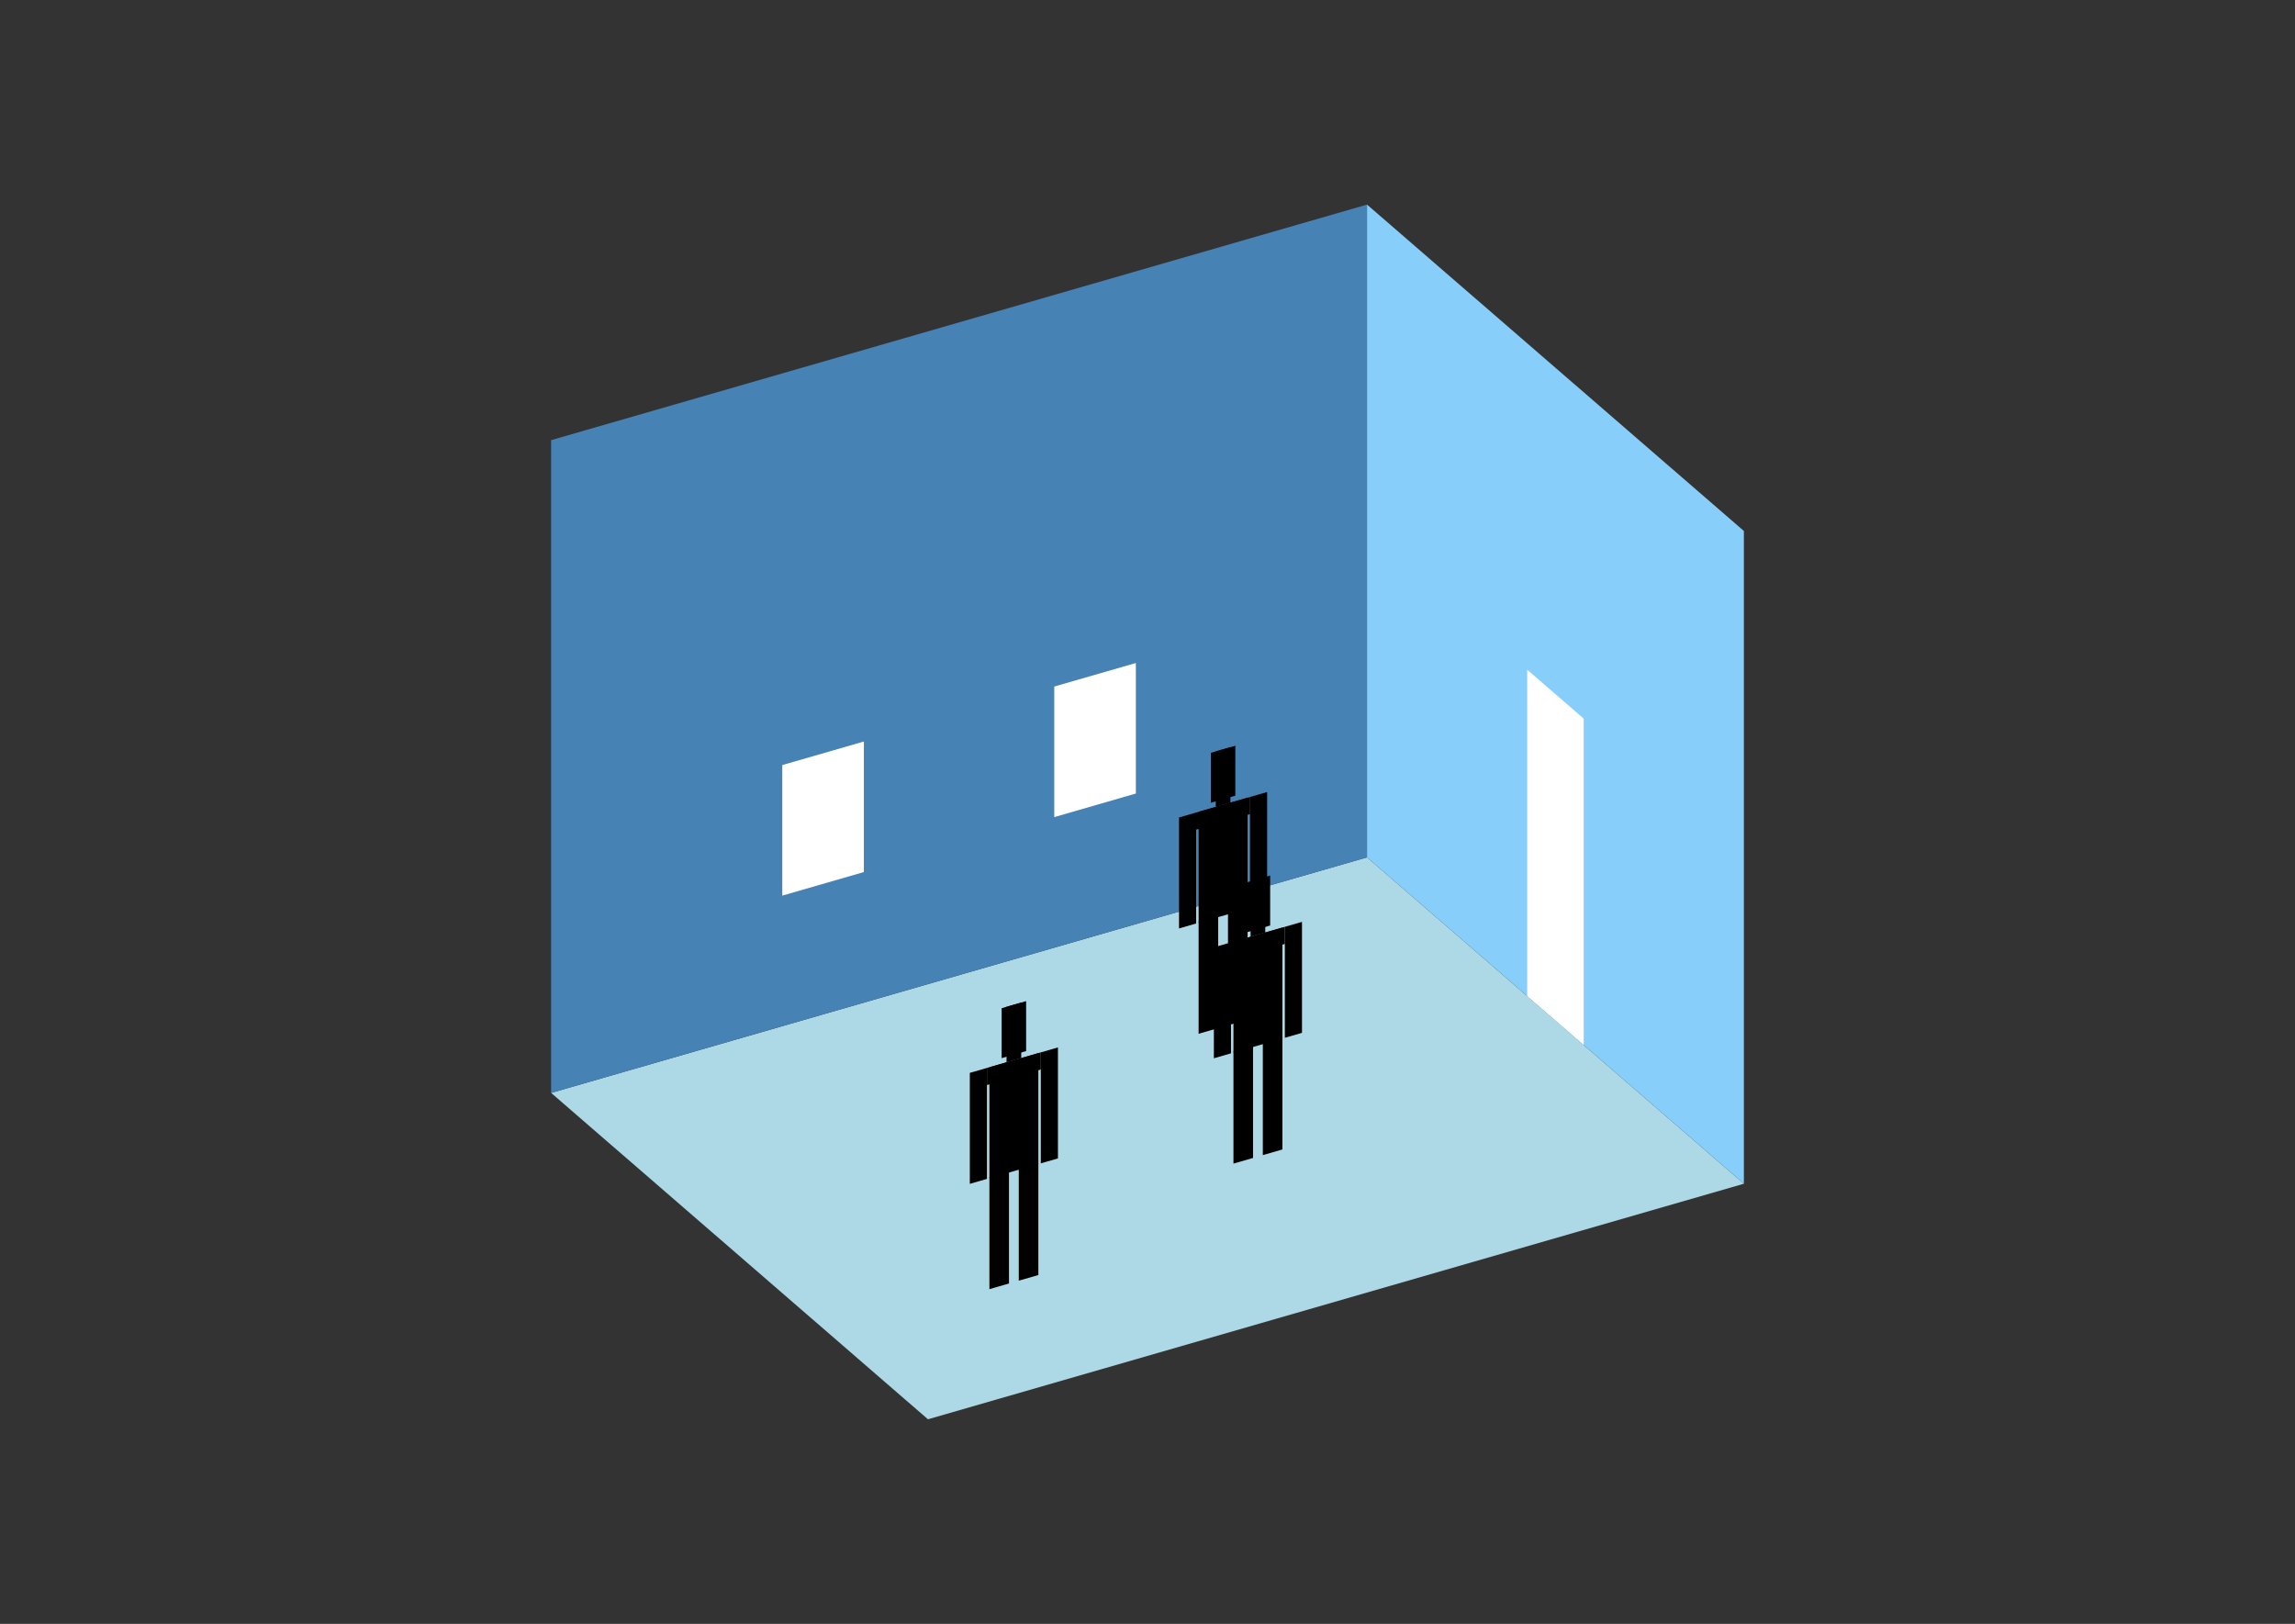 <?xml version="1.0" encoding="UTF-8"?>
<svg
  xmlns="http://www.w3.org/2000/svg"
  width="848"
  height="600"
  style="background-color:white"
>
  <rect width="100%" height="100%" fill="#333333" stroke="none"/>
  <polygon fill="lightblue" points="342.884,524.403 203.636,403.811 505.116,316.781 644.364,437.373" />
  <polygon fill="steelblue" points="203.636,403.811 203.636,162.627 505.116,75.597 505.116,316.781" />
  <polygon fill="lightskyblue" points="644.364,437.373 644.364,196.189 505.116,75.597 505.116,316.781" />
  <polygon fill="white" points="585.184,386.122 585.184,265.53 564.296,247.441 564.296,368.033" />
  <polygon fill="white" points="289.055,330.916 289.055,282.679 319.203,273.976 319.203,322.213" />
  <polygon fill="white" points="389.549,301.906 389.549,253.669 419.697,244.966 419.697,293.203" />
  <polygon fill="hsl(288.0,50.0%,68.652%)" points="442.885,381.957 442.885,340.546 450.12,338.457 450.12,379.868" />
  <polygon fill="hsl(288.0,50.0%,68.652%)" points="460.974,376.735 460.974,335.324 453.738,337.413 453.738,378.824" />
  <polygon fill="hsl(288.0,50.0%,68.652%)" points="435.649,343.045 435.649,302.043 441.98,300.216 441.98,341.217" />
  <polygon fill="hsl(288.0,50.0%,68.652%)" points="461.878,335.473 461.878,294.472 468.209,292.644 468.209,333.645" />
  <polygon fill="hsl(288.0,50.0%,68.652%)" points="441.98,306.547 441.98,300.216 461.878,294.472 461.878,300.803" />
  <polygon fill="hsl(288.0,50.0%,68.652%)" points="442.885,340.956 442.885,299.955 460.974,294.733 460.974,335.734" />
  <polygon fill="hsl(288.0,50.0%,68.652%)" points="447.407,296.599 447.407,278.148 456.451,275.538 456.451,293.988" />
  <polygon fill="hsl(288.0,50.0%,68.652%)" points="449.216,298.127 449.216,277.626 454.643,276.06 454.643,296.56" />
  <polygon fill="hsl(288.0,50.0%,52.578%)" points="455.759,429.932 455.759,388.521 462.994,386.432 462.994,427.843" />
  <polygon fill="hsl(288.0,50.0%,52.578%)" points="473.847,424.71 473.847,383.299 466.612,385.388 466.612,426.799" />
  <polygon fill="hsl(288.0,50.0%,52.578%)" points="448.523,391.019 448.523,350.018 454.854,348.191 454.854,389.192" />
  <polygon fill="hsl(288.0,50.0%,52.578%)" points="474.752,383.448 474.752,342.447 481.083,340.619 481.083,381.62" />
  <polygon fill="hsl(288.0,50.0%,52.578%)" points="454.854,354.522 454.854,348.191 474.752,342.447 474.752,348.778" />
  <polygon fill="hsl(288.0,50.0%,52.578%)" points="455.759,388.931 455.759,347.929 473.847,342.708 473.847,383.709" />
  <polygon fill="hsl(288.0,50.0%,52.578%)" points="460.281,344.574 460.281,326.123 469.325,323.512 469.325,341.963" />
  <polygon fill="hsl(288.0,50.0%,52.578%)" points="462.09,346.102 462.09,325.601 467.516,324.035 467.516,344.535" />
  <polygon fill="hsl(288.0,50.0%,46.247%)" points="365.584,476.324 365.584,434.912 372.82,432.824 372.82,474.235" />
  <polygon fill="hsl(288.0,50.0%,46.247%)" points="383.673,471.102 383.673,429.691 376.438,431.779 376.438,473.191" />
  <polygon fill="hsl(288.0,50.0%,46.247%)" points="358.349,437.411 358.349,396.41 364.68,394.582 364.68,435.584" />
  <polygon fill="hsl(288.0,50.0%,46.247%)" points="384.578,429.84 384.578,388.838 390.909,387.011 390.909,428.012" />
  <polygon fill="hsl(288.0,50.0%,46.247%)" points="364.68,400.913 364.68,394.582 384.578,388.838 384.578,395.169" />
  <polygon fill="hsl(288.0,50.0%,46.247%)" points="365.584,435.322 365.584,394.321 383.673,389.099 383.673,430.101" />
  <polygon fill="hsl(288.0,50.0%,46.247%)" points="370.107,390.966 370.107,372.515 379.151,369.904 379.151,388.355" />
  <polygon fill="hsl(288.0,50.0%,46.247%)" points="371.915,392.494 371.915,371.993 377.342,370.426 377.342,390.927" />
</svg>
